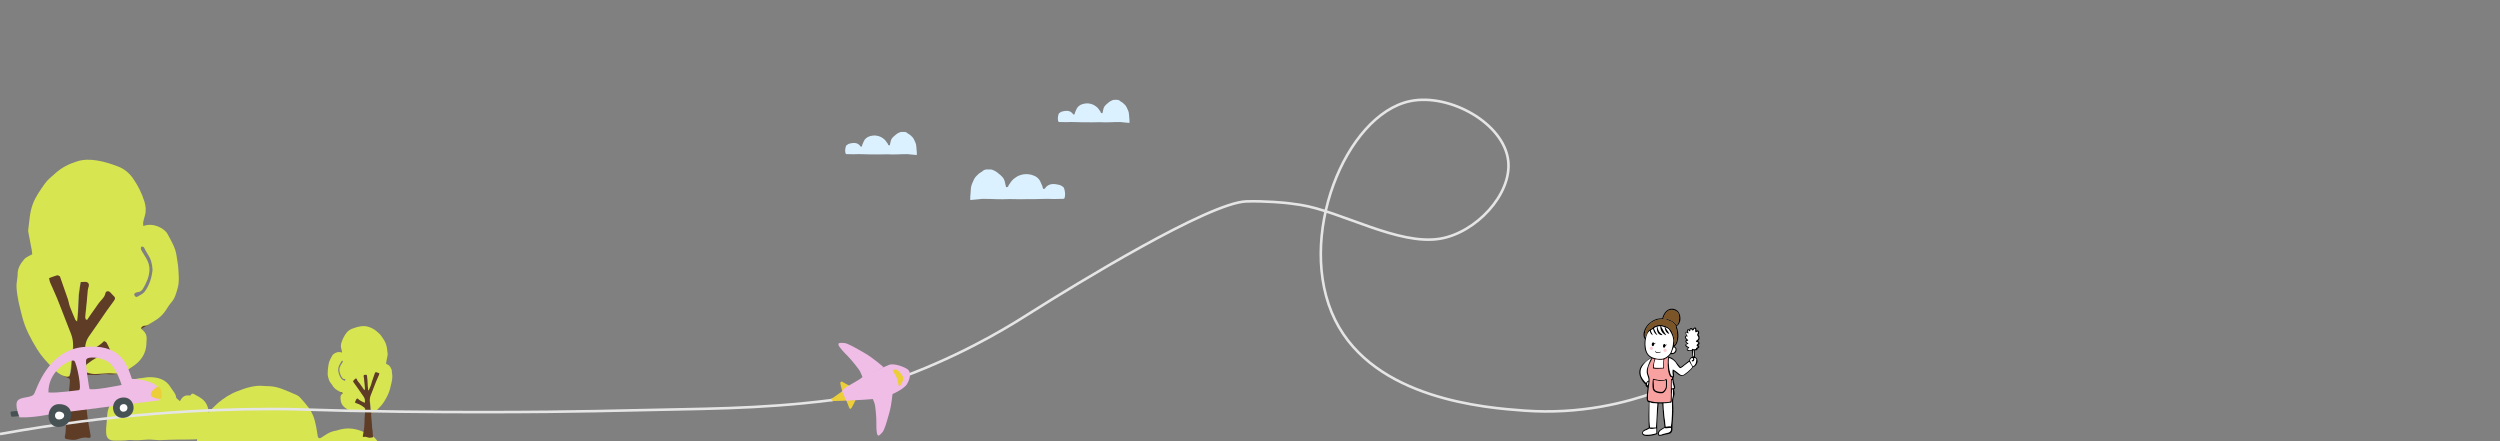 <?xml version="1.0" encoding="UTF-8"?>
<svg id="story" xmlns="http://www.w3.org/2000/svg" viewBox="0 0 5760 1016.5">
  <rect x="0" y="0" width="5760" height="1016.5" fill="#808080" stroke="none"/>
  <g id="bush">
    <path d="M871.768,1031.26c-6.231,.251-12.496,.18-18.729,.011-8.972-.22-17.959-.588-26.941-1.032-16.07-.806-32.124-1.882-48.204-2.516-19.871-.792-39.742-1.584-59.598-1.758-15.047-.133-30.083,.919-45.14,1.008-8.762,.039-17.542-.96-26.315-1.217-23.011-.644-45.999,.047-68.974,.961-6.282,.248-12.564,.052-18.821-.143-16.307-.547-32.564,2.042-48.936,.455-8.05-.787-16.259,.418-24.41,.563-7.707,.121-15.4,.021-23.097-.03-1.258,.005-2.513-.064-3.738-.254-4.4-.759-5.696-2.311-5.474-6.839,.146-3.546,.563-7.102,.854-10.639,.856-12.045,4.531-23.244,9.401-34.206,6.047-13.563,14.529-25.165,25.769-34.841,4.557-3.92,8.399-8.719,13.049-12.512,13.097-10.709,26.919-20.193,42.976-26.372,11.091-4.254,22.106-8.512,33.809-10.858,8.833-1.762,17.681-2.93,26.757-1.916,4.759,.533,9.576,.451,14.377,.639,10.541,.405,20.692,2.935,30.432,6.676,11.26,4.343,22.374,9.122,33.382,14.068,2.915,1.32,5.648,3.641,7.813,6.055,6.764,7.625,13.624,15.255,19.667,23.434,4.041,5.503,7.454,11.71,9.919,18.064,2.88,7.339,4.723,15.139,6.398,22.881,1.735,7.943,2.624,16.061,4.062,24.06,.833,4.587,3.774,5.883,7.777,3.511,3.776-2.237,7.391-4.704,11.026-7.12,7.093-4.696,14.721-7.881,23.132-9.172,2.263-.346,4.433-1.19,6.641-1.834,17.704-5.174,35.062-3.977,52.086,2.804,7.173,2.835,14.347,5.696,21.27,9.036,10.073,4.87,15.895,13.924,21.339,23.131,1.963,3.365,.402,5.746-3.556,5.9Z" style="fill: #d7e550;"/>
    <path d="M538.354,1010.036c-3.318,.34-6.379,.936-9.441,.936-21.686,.114-43.459-1.247-65.005,.511-24.861,2.04-49.695,.879-74.5,1.786-7.229,.254-14.401,.68-21.63,.907-2.269,.056-4.565-.284-6.86-.368-7.484-.37-14.998-1.446-22.396-.879-12.417,.992-24.748,2.068-37.252,.821-4.223-.425-8.589,.823-12.898,.964-9.213,.255-18.511,.965-27.667,.227-10.377-.795-15.31-6.265-16.073-16.755-.454-6.009-.285-12.16,.481-18.171,1.616-12.842,.594-26.052,4.82-38.526,5.895-17.463,16.099-32.204,27.81-46.408,13.154-15.988,29.937-22.594,49.695-24.124,5.072-.398,10.118-1.843,15.168-1.957,21.202-.453,39.799,4.792,51.394,24.637,4.14,7.086,10.831,12.53,11.823,21.743,.338,2.978,5.301,5.472,8.815,8.844,4.989-9.468,10.831-14.457,20.469-13.011,1.36,.197,3.715,.113,4.14-.624,3.712-6.692,7.597-2.467,11.508-.455,9.84,5.046,19.364,10.518,24.834,20.781,3.998,7.54,5.955,15.336,4.028,24.04-.909,4.082-.285,8.504-.372,13.665,8.108-4.621,16.644-5.16,25.146-4.762,6.522,.338,13.439,.368,16.726,8.164,.793,1.841,3.43,2.948,5.271,4.308,11.2,8.391,14.089,19.704,11.966,33.707Z" style="fill: #d7e550;"/>
  </g>
  <g id="tree2">
    <path d="M760.602,862.569c-.016,3.928,1.189,7.889,2.022,11.802,1.515,7.09,6.34,12.372,10.057,18.256,2.819,4.45,6.863,7.531,10.954,10.563,1.223,.913,2.706,1.467,4.043,2.233,1.5,.864,1.907,2.119,1.092,3.668-1.256,2.38-1.24,4.939-1.125,7.515,.081,2.005,.146,3.994,.196,5.999,.065,2.494,.669,4.841,2.022,6.976,.293,.473,.766,.896,.896,1.402,1.549,6.293,7.156,8.852,11.672,12.259,2.673,2.021,6.032,3.26,9.227,4.449,1.792,.669,3.911,.815,5.852,.653,3.341-.278,6.586-.538,9.943,.212,2.022,.473,4.206,.31,6.309,.342,2.315,.049,4.629,.016,7.385,.016-.229,3.114-.441,5.739-.637,8.363-.162,2.331-.358,4.662-.455,6.993-.261,6.552-.131,13.154-.799,19.675-.7,6.83-2.103,13.595-3.26,20.359-.31,1.761,.261,2.739,2.038,2.348,3.456-.766,6.57,.016,9.765,1.223,3.373,1.271,6.829,.423,10.236-.098,1.288-.213,1.891-1.19,1.549-2.495-1.5-5.738-.309-11.736-1.891-17.507-.684-2.527-.342-5.314-.57-7.971-.669-7.971-1.385-15.926-2.071-23.881-.259-3.114-.228-3.684,2.886-4.792,6.552-2.331,10.758-7.32,15.029-12.324,.506-.587,1.076-1.125,1.565-1.728,1.794-2.249,3.847-4.336,5.314-6.781,3.962-6.536,7.956-13.089,11.379-19.919,2.787-5.542,4.515-11.557,5.721-17.687,.995-5.005,2.38-9.96,2.983-15.013,.587-4.939,.637-9.992,.457-14.964-.13-3.635-.914-7.253-1.565-10.856-.815-4.63-3.521-8.216-7.173-10.905-2.526-1.875-2.999-3.831-2.526-6.863,1.468-9.471,2.38-18.958,.162-28.51-1.108-4.776-1.695-9.667-3.797-14.149-3.131-6.651-7.141-12.764-12.144-18.126-3.163-3.375-6.423-6.684-9.911-9.699-1.517-1.32-3.749-1.793-5.624-2.722-2.884-1.451-5.737-2.967-8.607-4.45-.408-.196-.815-.473-1.238-.505-4.857-.359-9.683-1.761-14.574-.554-5.509,1.352-11.051,2.575-16.463,4.222-6.667,2.005-12.046,6.145-16.578,11.329-1.141,1.305-1.776,3.064-2.592,4.646-2.902,5.607-6.325,11.02-7.759,17.262-1.141,4.955-2.299,10.009-.506,15.128,.358,1.027,.358,2.168,.587,3.652-2.755,.602-5.232,1.125-7.694,1.711-5.853,1.402-9.944,4.711-12.617,10.335-3.424,7.172-6.473,14.41-7.547,22.332-.734,5.509-1.598,11.051-1.614,16.578Zm3.064-8.33c.212-4.092,1.027-8.15,1.581-12.21,.93-6.781,4.451-12.601,7.417-18.534,2.479-4.971,12.21-10.4,20.182-6.961,.065-1.19,.342-2.265,.162-3.243-.358-2.054-.946-4.059-1.484-6.08-1.092-4.125-.734-8.232,.457-12.21,2.168-7.27,5.413-14.084,9.65-20.392,3.048-4.532,7.108-8.085,12.16-10.123,5.771-2.315,11.638-4.369,17.85-5.363,5.494-.88,10.888-1.011,16.17,.7,6.813,2.185,13.155,5.51,18.323,10.433,3.064,2.917,6.455,5.542,8.9,9.226,3.879,5.82,7.808,11.411,10.139,18.192,2.56,7.417,2.69,15.029,3.699,22.593,.065,.538-.032,1.125-.129,1.663-.979,5.363-1.99,10.726-2.918,16.105-.213,1.157-.196,2.364-.261,3.212,2.461,1.5,5.021,2.364,6.471,4.124,3.13,3.765,5.656,7.971,5.64,13.22-.016,2.331,.489,4.645,.718,6.976,.113,1.207,.259,2.445,.228,3.652-.311,9.177-2.657,17.979-4.809,26.831-2.445,10.107-7.106,19.137-12.275,28.038-3.553,6.145-8.216,11.361-12.975,16.513-2.639,2.869-5.411,5.623-9.209,7.009-1.565,.587-3.13,1.206-4.955,.228-.358-2.266-.815-4.32-1.011-6.422-.522-5.315-.554-10.71-1.484-15.943-.912-5.232,3.943-14.521,5.785-19.395,1.401-3.733,2.803-7.466,4.188-11.215,2.445-6.553,4.793-13.154,7.335-19.675,1.81-4.663,3.929-9.194,5.804-13.824,.473-1.173,.554-2.494,.815-3.684-2.429-.913-8.371-.94-10.474-1.543-.651-.179-2.092,3.758-2.694,4.231-.457,.342-.572,1.157-.783,1.793-2.087,6.211-4.19,12.421-6.21,18.664-.653,2.006-.849,4.157-1.549,6.129-1.403,3.864-2.983,7.678-4.532,11.476-.18,.423-.653,.701-1.385,1.467-.326-3.652-.702-6.716-.864-9.796-.261-4.532-.228-9.08-.587-13.611-.293-3.619-1.392-10.376-1.947-14.142-1.417-.065-2.738-.228-4.058-.179-2.202,.081-4.215,1.76-3.677,3.929,.293,1.19,.7,5.583,.797,6.773,.668,7.32,2.61,14.557,3.164,21.877,.081,1.223,.522,2.657-1.223,3.928-1.141-1.744-2.168-3.391-3.26-5.004-2.022-3.033-4.141-5.999-6.079-9.08-1.974-3.13-5.298-5.33-6.016-9.356-.342-1.907-5.729-6.616-7.116-5.181-.847,.88-1.565,1.875-2.445,2.722-1.907,1.875-3.177,4.268-1.725,6.469,1.842,2.771,3.337,6.392,5.179,9.163,4.971,7.499,13.24,18.064,18.326,25.497,2.934,4.287,5.142,7.641,4.114,13.117-5.575-2.787-10.954-5.217-15.241-9.944-.718,.505-5.646,1.644-6.022,2.313-1.027,1.826-1.858,3.781-2.673,5.721-.637,1.565,.196,3.114,1.907,3.57,6.324,1.728,11.818,4.988,16.756,9.177,.914,.766,5.468,1.371,5.762,2.594,.309,1.223,.081,2.592,.081,3.815-2.479,.619-4.582,1.467-6.75,1.63-2.639,.196-5.33-.212-7.987-.326-2.673-.098-5.379-.456-8.004-.146-4.548,.537-8.623-.294-12.34-2.902-2.085-1.467-4.238-2.869-6.243-4.418-5.802-4.515-9.193-10.384-9.682-17.8-.099-1.565-.115-3.13-.228-4.679-.261-3.228,.896-5.884,3.227-8.053,.734-.7,1.761-1.418,1.027-2.478-.473-.684-1.565-1.369-2.364-1.353-1.842,.065-3.177-.75-4.548-1.744-1.254-.896-2.591-1.711-3.927-2.51-3.587-2.151-6.505-4.988-8.852-8.411-1.695-2.479-3.015-5.249-4.956-7.499-3.325-3.798-4.303-8.477-5.559-13.073-1.45-5.363-.766-10.857-.505-16.268Z" style="fill: #5e3c26;"/>
    <path d="M755.986,868.886c1.383,4.823,2.459,9.731,6.119,13.716,2.136,2.36,3.589,5.267,5.455,7.867,2.585,3.591,5.797,6.567,9.745,8.824,1.47,.838,2.942,1.693,4.323,2.634,1.509,1.043,2.979,1.898,5.007,1.83,.88-.017,2.082,.702,2.602,1.42,.808,1.112-.322,1.865-1.13,2.6-2.566,2.275-3.84,5.062-3.552,8.449,.124,1.625,.142,3.267,.251,4.909,.538,7.781,4.271,13.938,10.658,18.676,2.208,1.625,4.577,3.096,6.873,4.635,4.092,2.737,8.578,3.608,13.585,3.045,2.89-.325,5.869,.051,8.811,.154,2.925,.12,5.886,.548,8.792,.342,2.387-.171,4.702-1.061,7.43-1.71,0-1.283,.251-2.72-.089-4.003-.324-1.283-.952-2.753-1.957-3.557-5.436-4.395-11.484-7.816-18.446-9.629-1.884-.479-2.8-2.104-2.1-3.745,.897-2.035,1.812-4.087,2.942-6.003,.414-.702,1.453-1.061,2.243-1.591,4.719,4.96,10.641,7.508,16.778,10.433,1.132-5.746,.198-10.467-3.032-14.965-5.599-7.799-10.91-15.769-16.383-23.636-2.028-2.907-4.271-5.712-6.298-8.619-1.598-2.309-1.383-3.13,.717-5.097,.969-.888,1.759-1.932,2.692-2.856,1.526-1.505,3.948-1.162,4.325,.838,.79,4.225,4.449,6.533,6.622,9.816,2.134,3.233,4.467,6.345,6.692,9.527,1.202,1.693,2.332,3.421,3.589,5.25,1.921-1.334,1.435-2.839,1.346-4.121-.61-7.679-1.274-15.376-2.01-23.055-.107-1.248-.575-2.479-.897-3.728-.592-2.275,.61-3.968,3.033-4.054,1.453-.051,2.907,.12,4.467,.188,.612,3.951,1.383,7.696,1.705,11.493,.396,4.754,.359,9.526,.647,14.281,.179,3.232,.592,6.447,.952,10.278,.806-.803,1.326-1.095,1.525-1.539,1.705-3.985,3.445-7.987,4.989-12.04,.771-2.069,.987-4.326,1.705-6.431,2.224-6.55,4.539-13.066,6.836-19.582,.233-.667,.359-1.522,.862-1.881,.662-.496,1.74-.94,2.457-.753,2.315,.633,4.541,1.573,7.215,2.531-.287,1.248-.377,2.634-.897,3.865-2.064,4.858-4.397,9.612-6.389,14.504-2.799,6.841-5.383,13.767-8.075,20.642-1.525,3.933-3.069,7.85-4.611,11.766-2.028,5.114-2.548,10.262-1.544,15.751,1.023,5.49,1.058,11.151,1.633,16.727,.216,2.206,.719,4.361,1.113,6.738,2.01,1.026,3.733,.376,5.455-.24,4.181-1.454,7.232-4.344,10.138-7.354,5.24-5.405,10.373-10.878,14.284-17.325,5.69-9.339,10.821-18.813,13.513-29.417,2.369-9.287,4.952-18.522,5.294-28.151,.035-1.266-.126-2.565-.251-3.831-.252-2.446-.808-4.874-.79-7.32,.017-5.507-2.764-9.92-6.209-13.871-1.596-1.846-4.414-2.753-7.124-4.327,.072-.889,.053-2.155,.287-3.37,1.022-5.643,2.134-11.27,3.212-16.897,.107-.564,.214-1.18,.142-1.744-1.111-7.936-1.255-15.922-4.073-23.704-2.566-7.115-6.891-12.98-11.161-19.087-2.692-3.865-6.424-6.619-9.798-9.68-5.688-5.165-12.67-8.654-20.17-10.946-5.814-1.795-11.753-1.658-17.801-.735-6.838,1.043-13.297,3.198-19.65,5.627-5.562,2.138-10.031,5.865-13.387,10.62-4.665,6.618-8.236,13.767-10.623,21.395-1.311,4.174-1.705,8.483-.503,12.81,.592,2.12,1.239,4.224,1.633,6.379,.198,1.026-.107,2.155-.179,3.403-8.776-3.608-19.489,2.087-22.217,7.303-3.265,6.225-7.141,12.332-8.165,19.446-.61,4.259-1.507,8.517-1.74,12.81-.287,5.678-1.041,11.442,.556,17.068Zm23.132-16.145c.216-5.558,1.453-10.228,4.306-14.47,1.095-1.658,1.975-3.455,2.944-5.198,.287-.514,.431-1.198,.88-1.488,.519-.359,1.435-.667,1.919-.462,.449,.205,.825,1.146,.736,1.693-.126,.889-.575,1.779-1.041,2.583-1.256,2.138-2.637,4.19-3.876,6.328-2.045,3.522-3.301,7.251-3.032,11.339,.412,6.054,2.835,11.492,5.921,16.675,1.041,1.727,2.583,3.061,4.935,3.163,.699,.035,1.435,.342,2.064,.667,1.022,.513,1.346,1.403,.788,2.361-.555,.975-1.489,1.846-2.674,1.145-2.332-1.419-5.168-2.616-6.675-4.668-4.449-5.986-6.442-12.964-7.195-19.668Z" style="fill: #d7e550;"/>
  </g>
  <g id="tree1">
    <path d="M393.887,605.532c-2.697-19.887-10.349-38.053-18.944-56.056-6.709-14.115-16.978-22.422-31.67-25.94-6.178-1.472-12.395-2.783-19.311-4.295,.575-3.724,.575-6.589,1.474-9.166,4.499-12.848,1.595-25.533-1.27-37.971-3.6-15.669-12.191-29.255-19.475-43.329-2.046-3.97-3.64-8.387-6.505-11.662-11.376-13.01-24.877-23.403-41.611-28.436-13.586-4.134-27.495-7.202-41.324-10.597-12.275-3.029-24.39,.489-36.581,1.391-1.063,.082-2.085,.777-3.108,1.268-7.205,3.722-14.365,7.528-21.605,11.17-4.707,2.331-10.309,3.518-14.117,6.833-8.755,7.57-16.938,15.875-24.877,24.346-12.558,13.46-22.624,28.803-30.483,45.497-5.274,11.252-6.749,23.527-9.53,35.516-5.566,23.976-3.277,47.789,.407,71.562,1.187,7.612,0,12.52-6.341,17.227-9.166,6.751-15.959,15.751-18.005,27.373-1.634,9.042-3.6,18.124-3.928,27.249-.452,12.481-.328,25.165,1.146,37.562,1.515,12.684,4.991,25.121,7.488,37.684,3.029,15.385,7.364,30.483,14.361,44.394,8.591,17.143,18.616,33.592,28.561,49.998,3.68,6.137,8.835,11.376,13.338,17.022,1.227,1.515,2.657,2.863,3.928,4.338,10.72,12.56,21.277,25.081,37.723,30.933,7.816,2.781,7.896,4.213,7.244,12.029-1.722,19.967-3.52,39.933-5.198,59.942-.571,6.669,.288,13.665-1.43,20.008-3.972,14.485-.983,29.541-4.747,43.943-.859,3.275,.655,5.728,3.888,6.261,8.551,1.308,17.226,3.436,25.692,.245,8.02-3.029,15.835-4.993,24.51-3.069,4.459,.981,5.894-1.474,5.115-5.894-2.905-16.98-6.425-33.96-8.183-51.103-1.678-16.366-1.351-32.938-2.006-49.385-.243-5.852-.735-11.703-1.143-17.553-.491-6.587-1.023-13.176-1.598-20.992,6.916,0,12.727,.084,18.536-.04,5.278-.082,10.761,.328,15.835-.859,8.427-1.882,16.57-1.229,24.957-.532,4.871,.408,10.189,.04,14.688-1.638,8.02-2.985,16.451-6.095,23.159-11.168,11.336-8.553,25.409-14.976,29.297-30.771,.327-1.268,1.514-2.331,2.25-3.518,3.396-5.36,4.911-11.252,5.074-17.511,.124-5.033,.288-10.025,.491-15.058,.288-6.465,.328-12.888-2.825-18.862-2.046-3.888-1.023-7.038,2.741-9.206,3.356-1.924,7.081-3.314,10.149-5.606,10.269-7.61,20.418-15.344,27.494-26.514,9.33-14.77,21.441-28.028,25.245-45.825,2.09-9.822,5.115-19.765,5.075-29.624-.04-13.871-2.21-27.782-4.052-41.611Zm-4.907,61.538c-3.153,11.538-5.606,23.281-13.953,32.815-4.871,5.646-8.183,12.601-12.439,18.822-5.894,8.591-13.218,15.711-22.22,21.112-3.352,2.006-6.709,4.052-9.857,6.301-3.441,2.495-6.793,4.541-11.416,4.377-2.006-.04-4.747,1.678-5.934,3.396-1.842,2.661,.735,4.462,2.577,6.219,5.85,5.442,8.755,12.111,8.099,20.213-.284,3.888-.324,7.815-.571,11.743-1.227,18.616-9.738,33.346-24.302,44.68-5.035,3.888-10.437,7.406-15.671,11.088-9.33,6.547-19.559,8.633-30.975,7.284-6.589-.777-13.382,.122-20.09,.367-6.669,.288-13.422,1.311-20.047,.819-5.442-.41-10.721-2.537-16.942-4.092,0-3.069-.571-6.507,.204-9.576,.739-3.069,12.17-4.587,14.463-6.511,12.395-10.515,26.184-18.698,42.059-23.035,4.295-1.145,6.385-5.033,4.787-8.96-2.046-4.869-4.132-9.778-6.709-14.361-.943-1.678-13.313-4.537-15.115-5.806-10.761,11.865-24.262,17.963-38.255,24.959-2.581-13.747,2.962-22.165,10.326-32.926,12.766-18.658,33.521-45.178,46-64,4.623-6.955,8.377-16.045,13-23,3.644-5.524,.456-11.531-4.331-16.238-2.209-2.126-4.012-4.623-6.137-6.833-3.48-3.6-17.002,8.219-17.862,13.006-1.802,10.107-10.145,15.629-15.1,23.485-4.867,7.734-10.185,15.18-15.26,22.792-2.741,4.049-5.318,8.183-8.183,12.56-4.379-3.191-3.272-6.791-3.069-9.86,1.391-18.372,6.263-36.54,7.941-54.912,.244-2.986,1.265-14.014,2-17,1.351-5.442-3.703-9.657-9.229-9.861-3.313-.122-6.629,.286-10.185,.45-1.394,9.452-4.153,26.412-4.888,35.496-.903,11.374-.819,22.789-1.475,34.165-.408,7.732-1.351,15.424-2.17,24.59-1.838-1.922-3.024-2.619-3.476-3.682-3.888-9.534-7.855-19.107-11.376-28.805-1.758-4.95-2.25-10.351-3.888-15.385-5.07-15.669-10.349-31.259-15.587-46.848-.532-1.597-.819-3.642-1.966-4.501-1.51-1.187-5.127-11.068-6.761-10.619-5.279,1.515-20.194,1.583-26.291,3.874,.655,2.987,.859,6.302,2.046,9.246,4.707,11.621,10.025,22.995,14.568,34.699,6.381,16.366,12.275,32.937,18.412,49.385,3.476,9.41,6.997,18.78,10.513,28.15,4.623,12.235,16.81,35.55,14.52,48.683-2.333,13.134-2.413,26.677-3.724,40.017-.491,5.277-1.638,10.433-2.537,16.121-4.583,2.454-8.511,.899-12.439-.573-9.534-3.478-16.49-10.393-23.115-17.593-11.948-12.93-23.651-26.024-32.569-41.448-12.974-22.342-24.674-45.008-30.811-70.377-5.402-22.218-11.292-44.313-12.071-67.348-.08-3.029,.288-6.137,.572-9.166,.575-5.851,1.842-11.659,1.802-17.511-.04-13.176,6.302-23.733,14.157-33.184,3.64-4.417,10.065-6.587,16.242-10.351-.164-2.128-.12-5.156-.655-8.061-2.329-13.502-4.867-26.963-7.324-40.425-.244-1.349-.487-2.823-.324-4.173,2.533-18.986,2.861-38.091,9.286-56.709,5.85-17.022,15.711-31.055,25.449-45.663,6.137-9.246,14.648-15.835,22.34-23.157,12.97-12.357,28.889-20.704,45.991-26.188,13.258-4.295,26.799-3.968,40.588-1.758,15.591,2.495,30.319,7.65,44.804,13.462,12.682,5.115,22.871,14.033,30.523,25.409,10.637,15.833,18.78,32.937,24.222,51.185,2.989,9.985,3.888,20.294,1.146,30.647-1.35,5.073-2.825,10.105-3.724,15.262-.452,2.455,.243,5.155,.408,8.141,20.01-8.632,44.436,4.993,50.658,17.472,7.444,14.894,16.283,29.502,18.616,46.522,1.39,10.189,3.436,20.376,3.968,30.647,.655,13.583,2.374,27.373-1.267,40.834Z" style="fill: #5e3c26;"/>
    <path d="M410.919,620.157c-.585-10.776-2.837-21.464-4.368-32.154-2.569-17.857-12.299-33.184-20.494-48.81-6.849-13.092-33.738-27.388-55.766-18.331-.181-3.133-.946-5.965-.449-8.541,.99-5.41,2.613-10.69,4.099-16.012,3.018-10.862,2.028-21.678-1.262-32.154-5.991-19.146-14.956-37.091-26.665-53.703-8.423-11.935-19.64-21.292-33.601-26.658-15.945-6.098-32.159-11.506-49.322-14.124-15.18-2.318-30.087-2.662-44.682,1.845-18.826,5.754-36.351,14.512-50.629,27.476-8.468,7.682-17.836,14.595-24.593,24.296-10.72,15.327-21.576,30.05-28.016,47.909-7.073,19.534-7.434,39.579-10.222,59.498-.18,1.417,.088,2.964,.356,4.379,2.705,14.123,5.498,28.247,8.063,42.413,.59,3.048,.541,6.225,.722,8.458-6.801,3.949-13.874,6.225-17.881,10.86-8.648,9.916-15.628,20.992-15.585,34.816,.044,6.14-1.35,12.233-1.984,18.373-.312,3.178-.717,6.439-.629,9.617,.858,24.168,7.341,47.349,13.288,70.66,6.756,26.617,19.636,50.397,33.918,73.838,9.818,16.182,22.701,29.92,35.854,43.486,7.293,7.555,14.951,14.809,25.446,18.458,4.324,1.545,8.648,3.176,13.693,.601,.99-5.967,2.252-11.377,2.793-16.913,1.443-13.996,1.531-28.205,4.1-41.985,2.521-13.78,1.214-26.7-3.875-39.537-3.87-9.831-7.746-19.662-11.573-29.534-6.756-17.257-13.244-34.642-20.269-51.814-5.001-12.279-10.856-24.213-16.037-36.405-1.307-3.09-1.531-6.567-2.252-9.701,6.712-2.404,12.298-4.764,18.109-6.353,1.799-.471,4.504,.643,6.167,1.889,1.263,.901,1.579,3.047,2.164,4.723,5.767,16.356,11.577,32.712,17.159,49.152,1.804,5.282,2.345,10.948,4.28,16.142,3.875,10.175,8.243,20.219,12.523,30.222,.497,1.115,1.804,1.847,3.827,3.863,.902-9.617,1.94-17.687,2.389-25.799,.722-11.935,.629-23.912,1.623-35.846,.809-9.531,2.744-18.932,4.28-28.849,3.915-.172,7.566-.599,11.212-.472,6.083,.214,9.101,4.465,7.614,10.175-.809,3.133-1.984,6.223-2.252,9.357-1.847,19.276-3.514,38.594-5.045,57.87-.224,3.22-1.443,6.997,3.378,10.344,3.154-4.592,5.991-8.93,9.008-13.178,5.587-7.986,11.441-15.799,16.799-23.913,5.454-8.242,14.639-14.035,16.622-24.64,.946-5.022,7.025-5.882,10.856-2.104,2.34,2.318,4.324,4.938,6.756,7.169,5.27,4.938,5.81,6.999,1.799,12.795-5.089,7.297-10.72,14.337-15.809,21.634-13.737,19.748-27.069,39.753-41.123,59.328-8.107,11.29-10.452,23.139-7.61,37.562,15.404-7.34,30.267-13.738,42.113-26.187,1.984,1.331,4.592,2.232,5.63,3.993,2.837,4.808,5.133,9.959,7.386,15.067,1.759,4.121-.541,8.2-5.27,9.401-17.476,4.551-32.656,13.137-46.3,24.168-2.525,2.018-4.099,5.71-4.913,8.93-.853,3.22-.224,6.827-.224,10.047,6.849,1.631,12.66,3.863,18.65,4.293,7.293,.516,14.727-.558,22.068-.859,7.385-.258,14.863-1.201,22.116-.385,12.567,1.415,23.828-.774,34.099-7.643,5.762-3.863,11.709-7.555,17.252-11.634,16.033-11.891,25.403-27.346,26.753-46.877,.273-4.121,.317-8.242,.629-12.321,.722-8.5-2.476-15.497-8.916-21.207-2.028-1.844-4.865-3.733-2.837-6.525,1.307-1.803,4.324-3.605,6.532-3.563,5.089,.172,8.78-1.974,12.567-4.592,3.466-2.36,7.161-4.507,10.851-6.611,9.91-5.666,17.973-13.137,24.461-22.15,4.685-6.527,8.331-13.824,13.693-19.748,9.189-10.003,11.889-22.324,15.36-34.429,4.007-14.123,2.116-28.591,1.394-42.843Zm-77.518,51.686c-3.783,5.15-10.9,8.156-16.754,11.717-2.974,1.76-5.318-.428-6.712-2.874-1.399-2.404-.585-4.638,1.979-5.926,1.579-.815,3.427-1.587,5.182-1.675,5.903-.258,9.774-3.605,12.387-7.94,7.746-13.009,13.829-26.66,14.863-41.855,.677-10.26-2.476-19.62-7.609-28.461-3.11-5.366-6.576-10.518-9.73-15.884-1.17-2.018-2.296-4.251-2.613-6.483-.224-1.373,.722-3.735,1.848-4.249,1.214-.516,3.514,.258,4.816,1.159,1.126,.73,1.487,2.446,2.208,3.736,2.433,4.377,4.641,8.885,7.39,13.048,7.161,10.646,10.266,22.368,10.807,36.32-1.891,16.828-6.893,34.343-18.061,49.368Z" style="fill: #d7e550;"/>
  </g>
  <path id="carPath" d="M0,1000c263.331-47.38,475.208-57.422,621.656-57.6,91.098-.111,104.713,3.659,299.618,6,271.468,3.26,467.034-1.388,507.516-2.4,188.641-4.717,314.463-2.532,486.21-24,8-1,28.612-8.529,33-9" style="fill: none; stroke: #e5e5e5; stroke-miterlimit: 10; stroke-width: 6px;"/>
  <g id="car">
    <path d="M47.969,958.061s-19.78,2.864-21.261,1.871c-1.482-1.003-2.722-8.474-2.372-10.579,.341-2.094,16.917-2.469,18.71-2.863,1.784-.382,4.923,11.571,4.923,11.571Z" style="fill: #475254;"/>
    <path d="M78.775,907.197c-5.707,10.528-30.407,5.956-38.199,15.901-7.781,9.953,4.434,38.322,4.434,38.322,.001,.01,22.319,2.076,63.911-5.664,27.337-5.082,257.091-33.183,257.091-33.183,0,0,2.525-25.236-4.896-33.377-7.419-8.13-33.648-16.176-57.171-16.249-12.389-35.797-25.978-82.198-112.646-73.407-81.355,8.269-106.815,97.14-112.524,107.658Zm172.904-71.792c16.523,12.722,28.565,51.558,28.565,51.558,0,0-70.422,14.476-74.331,8.581,0,0-10.299-59.084-7.129-67.152,.794-2.009,3.493-3.368,7.31-4.083,11.449-2.156,33.195,1.553,45.586,11.097Zm-80.495-3.995c5.817,5.874,18.213,67.146,10.495,67.507-5.163,.239-51.191,7.321-70.136,5.21-.588-46.21,41.062-71.719,55.374-73.441,2.045-.24,3.547-.006,4.267,.724Z" style="fill: #efbde6;"/>
    <path d="M366.551,891.468c-3.838-2.861-19.973,9.839-19.165,17.979,.809,8.15,20.498,10.337,23.492,8.906,2.995-1.421,1.829-22.285-4.326-26.884Z" style="fill: #ebce38;"/>
    <path d="M135.215,931.083c40.955-.787,35.241,49.808,2.301,52.618-34.723,2.972-32.998-52.039-2.301-52.618Z" style="fill: #475254;"/>
    <path d="M133.37,948.615c-9.8,2.464-9.033,18.985,3.838,17.861,13.091-1.133,15.04-15.541,.987-17.96-1.828-.315-3.425-.252-4.826,.099Z" style="fill: #fff;"/>
    <path d="M285.208,962.696c33.223-3.573,27.4-48.925-2.035-46.882-33.241,2.306-27.931,50.101,2.035,46.882Z" style="fill: #475254;"/>
    <path d="M285.172,948.509c12.567-1.355,10.418-18.158-.715-17.368-12.568,.893-10.61,18.594,.715,17.368Z" style="fill: #fff;"/>
  </g>
  <path id="planePath" d="M1915,922c44.243-11.068,115.036-33.648,192-64,138.447-54.6,232.729-115.621,273-141,94.552-59.587,405.706-250.619,492-253,45.198-1.247,90.778,3.622,90.778,3.622,0,0,16.602,1.774,33.222,4.378,93.466,14.647,225.715,94.106,322,78,82.346-13.774,165.378-101.963,157-179-9.482-87.188-135.684-156.739-226-138-149.466,31.012-265.188,317.228-173,504,90.483,183.319,347.519,202.479,435,209,131.042,9.768,237.832-19.072,302-42" style="fill: none; stroke: #e5e5e5; stroke-miterlimit: 10; stroke-width: 6px;"/>
  <g id="plane">
    <path d="M1950.409,923.74l6.395,16.623c.297,1.056,1.343,1.76,2.421,1.552,.909-.175,1.958-.708,2.769-2.066,1.802-3.018,8.784-16.266,9.007-17.85,.197-1.398-4.675-.329-5.824-.058-.165,.039-.329,.058-.498,.058l-12.185-1.009c-1.435-.001-2.473,1.368-2.085,2.749Z" style="fill: #ebce38;"/>
    <path d="M1940.775,901.158l-24.444,17.437c-1.377,.926-1.372,2.975,.034,3.857,1.251,.785,3.179,1.454,6.111,1.438,7.025-.039,27.987-.674,30.929-1.471,2.209-.598,2.605-4.27,2.666-6.064,.021-.615-.214-1.211-.64-1.655l-11.702-13.223c-.776-.811-2.023-.945-2.954-.319Z" style="fill: #ebce38;"/>
    <path d="M1959.112,889.97l-20.035-11.145s-3.569,1.227-2.988,4.723c.581,3.496,3.237,13.623,3.782,15.193,1.13,3.259,2.13,3.259,2.13,3.259l17.112-12.03Z" style="fill: #ebce38;"/>
    <path d="M1953.057,923.25c.381-.173,.785-.271,1.203-.291,6.927-.327,69.268-3.331,78.953-6.057,10.258-2.887,48.136-17.556,56.733-32.325,8.597-14.768,8.135-27.537,2.272-32.844-5.862-5.306-32.611-16.165-44.439-10.874-11.828,5.291-56.342,23.738-62.704,29.475-6.363,5.737-30.848,18.534-35.587,21.519-2.919,1.838-6.325,5.236-8.511,7.575-1.222,1.307-.695,2.992,.079,4.606,.944,1.967,2.987,4.915,3.944,7.967,.786,2.506,2.459,6.743,3.646,9.533,.727,1.711,2.718,2.484,4.411,1.717h0Z" style="fill: #efbde6;"/>
    <path d="M2072.799,890.103s12.006-14.259,7.058-23.114-13.155-16.283-16.469-15.975-6.998,2.444-6.998,2.444c0,0,9.445,14.429,10.286,18.062s4.081,17.363,4.081,17.363l2.042,1.219Z" style="fill: #ebce38;"/>
    <path d="M1987.751,870.631l48.2-24.481s-23.386-21.027-44.262-32.949-38.583-22.496-46.828-22.904c-8.245-.408-14.922-1.324-12.808,4.814,2.114,6.139,14.692,18.952,21.049,25.244,6.357,6.292,25.34,28.907,28.947,36.347,3.606,7.44,5.703,13.93,5.703,13.93Z" style="fill: #efbde6;"/>
    <path d="M2009.759,916.461l47.067-14.674s-1.9,28.617-7.953,49.689c-6.052,21.072-10.894,39.247-16.021,44.759-5.127,5.513-8.906,10.36-11.431,5.004-2.525-5.356-2.46-21.73-2.31-29.885,.15-8.156-1.837-35.009-4.215-42.164-2.378-7.155-5.137-12.729-5.137-12.729Z" style="fill: #efbde6;"/>
  </g>
  <g id="maid">
    <path d="M3807.046,825.68s-12.37,19.719-10.068,33.536c0,4.835,3.684,12.666,2.762,17.962-.689,1.382-5.756,8.751-5.756,8.059s-18.653-10.593-14.738-34.311c1.15-2.993,10.104-22.288,25.892-25.881,2.663-.14,1.908,.636,1.908,.636Z" style="fill: #fff; fill-rule: evenodd;"/>
    <path d="M3843.034,821.449c1.382,2.532,2.162,3.594,2.162,3.594,0,0-6.334,39.709,10.49,45.46-.446,1.147-1.598,3.909-1.598,3.909l-3.686,1.613v50.201s-46.285,3.224-53.885-3.224c0-8.06,1.382-23.718,1.382-23.718l2.533-24.872s-9.21-13.74-2.071-32.622c1.611-5.987,8.685-16.111,8.685-16.111l35.988-4.23Z" style="fill: #f7a1a1; fill-rule: evenodd;"/>
    <g>
      <path d="M3835.021,827.269c-2.529,5.205-.721,14.628-1.503,21.583-7.99-.025-18.03,1.966-25.199-.281-.1-7.013,2.082-14.434,3.813-20.666-1.428-1.008-3.657-1.218-5.085-2.226-5.155,10.584-11.321,18.838-10.375,32.23,.338,4.776,3.053,8.405,3.684,13.355,.545,4.282-.06,10.316-.92,15.814-1.661,10.605-2.875,22.018-2.611,35.003,8.01,4.543,24.462,5.511,37.614,4.912,5.339-.242,10.892-.254,14.891-2.456,.85-16.287-.108-33.634,.614-50.356,1.532-1.469,3.436-1.183,2.565-3.995-.474-1.525-2.072-1.162-3.815-1.908-5.703-7.49-6.625-23.597-6.043-36.878,.15-3.359,.09-7.406,1.593-9.536,13.772,2.862,19.351,15.583,27.5,24.071,7.276-3.851,12.977-10.617,19.868-14.853,1.195-4.527,3.209-8.235,7.947-9.218-.796-4.291-.952-9.222-1.272-13.99-12.42,2.981-15.418-3.27-8.265-6.675-6.457-1.168-10.904-7.467-2.545-9.857-4.834-2.134-6.092-6.341-1.589-7.948-1.815-2.21-4.239-3.812-3.816-8.264,.615-1.186,2.159-1.445,3.498-1.907-1.171-2.116-2.202-4.369-1.907-7.949,.609-.977,2.52-1.263,3.813-.635-.291-1.843-.781-4.759,.637-5.723,1.421-1.335,3.096,.092,4.133,.955,.509-4.898,6.2-5.412,7.947-1.273,2.291-5.408,9.394-6.43,8.265,2.861,6.262-2.572,8.366,5.872,4.769,9.854,3.694,3.591,3.726,12.539-1.589,14.308,4.306,.955,6.255,7.81,.954,9.218,1.769,1.399,2.818,2.986,2.542,5.086-.267,2.044-1.647,1.499-3.496,3.496-.698,.753-.811,2.317-1.59,2.861-1.498,1.049-4.144,.721-5.404,.956,.428,4.338,.543,10.381,.565,15.128,8.712,3.8,7.139,15.889-.23,21.417-.331,.335-2.924,1.94-3.195,1.286-3.096,4.746-20.099,21.577-26.819,21.127-7.83-.524-12.325-8.014-18.644-10.955-.278,5.099,2.075,11.618-.636,15.258-.266,4.179,.567,7.956,1.589,12.083,1.307,5.265,4.477,12.143-.318,14.304,.269,3.31,1.312,6.231,1.273,9.856-.047,4.377-2.214,7.904-2.862,11.763-1.303,7.768,.495,19.587,0,30.838-.468,10.667-.978,20.926-1.907,28.93-.927,7.995,1.716,15.155-4.133,19.71-2.92,2.276-10.293,2.647-15.577,4.134-4.138,1.162-16.188,5.691-13.988-4.77,1.294-6.144,9.958-10.412,15.259-13.034-2.426-17.714-4.191-35.442-5.086-54.362-2.023-.628-6.349-.054-8.547-.503-1.892,23.388-4.339,46.424-2.898,70.443-6.221,3.121-34.515,9.706-34.97-1.908-.309-7.88,10.347-8.945,15.261-13.034-.947-19.251-.605-39.149,.317-58.177-7.411-1.019-4.694-15.303-4.132-23.526,.251-3.67,1.516-8.165,.954-9.856-.803-2.416-5.807-2.411-4.132-6.993-7.954-6.592-25.052-28.49-6.359-48.005,4.419-4.613,16.353-14.984,18.757-13.352-6.366,3.528-12.436,8.147-17.168,14.305-4.383,5.706-8.39,11.201-6.995,22.573,.986,8.028,7.551,15.447,12.399,20.346,1.848-1.687,3.084-5.196,5.722-5.087,.636-8.264-3.903-13.112-4.132-20.347-.193-6.063,2.068-12.235,4.132-17.485,1.999-5.079,3.822-10.334,6.995-14.305-9.423-4.775-15.685-14.598-15.99-28.234-.085-3.817-.422-9.264,.614-13.817,.543-2.387-1.849-4.258-2.427-6.59-3.061-12.303,5.419-25.067,11.761-30.837,7.866-7.153,16.881-12.378,30.838-12.082,2.468-10.167,9.834-22.311,22.254-22.254,12.832,.059,20.401,11.131,19.399,25.016-.541,7.499-4.836,13.125-8.751,15.428,4.606,12.435,6.218,27.633,.23,40.529-.575,1.238-3.224,4.606-5.065,5.987-.387,.289,4.067,1.996,4.677,5.869,1.265,8.029-6.288,13.28-13.353,11.764-3.839,4.742-7.578,9.589-14.306,11.445Zm30.519-107.136c-2.998-3.891-9.653-6.326-13.668-6.358-11.035-.088-17.402,11.342-19.711,20.345,8.493-.286,13.246,1.927,19.076,4.769,5.343,2.607,9.263,6.39,11.443,10.809,6.481-5.529,8.512-22.242,2.861-29.565Zm-5.085,33.38c1.225-5.025-3.908-9.301-7.947-11.762-2.046-1.246-5.111-2.081-7.63-3.18-3.06-1.333-5.708-2.942-7.949-3.178-3.355-.354-8.448,.238-10.49,.318-19.774,.761-37.029,16.441-36.877,36.559,.014,2.023,.289,4.112,1.27,6.041,2.41-5.931,3.691-13.07,7.632-17.485,1.337-1.501,3.774-2.289,6.356-3.815,1.98-1.169,3.55-3.308,5.406-4.451,7.154-4.41,17.352-5.157,26.385-1.588,9.939,3.922,14.473,9.217,18.122,19.709,2.762,7.938,4.178,16.233,2.225,24.796,9.378-6.329,8.618-31.373,3.498-41.964Zm-64.218,14.624c-6.906,13.274-5.754,37.651,2.226,47.369,6.087,7.416,18.761,12.018,30.836,10.491,6.551-.828,13.605-5.964,17.168-10.809,4.144-5.635,8.115-19.151,8.583-28.93,.438-9.107-4.101-17.725-7.311-22.89-.884-1.421-1.725-3.202-2.543-4.132-4.074-4.62-16.903-8.59-25.75-6.995-.32-.003-.38,.259-.637,.318,.821,5.179,2.833,10.641,6.359,14.306,1.874,1.947,4.827,2.958,5.404,5.403-11.341,.751-14.006-10.232-13.353-19.391-2.19,1.097-4.742,1.829-6.36,3.498,1.985,5.961,5.703,11.887,8.267,16.211-5.948-2.32-9.104-7.428-10.491-14.304-1.956,.903-4.158,1.563-5.087,3.496,1.033,3.964,4.309,7.329,4.45,11.127-3.604-2.331-6.461-5.405-6.993-10.81-1.92,2.001-3.633,3.859-4.768,6.04Zm103.957-6.358c-2.187,.098-2.295-2.605-4.452-3.496-1.634,1.67-.17,4.475-2.225,5.085-1.931,.573-2.877-3.134-4.132-2.225-.64,3.334,1.613,5.322,1.272,7.311-2.613,.072-2.914-2.171-5.404-2.225-.794,3.894,2.609,6.27,3.813,9.219-2.293,.085-3.671-.564-5.086,.635,.766,4.11,4.689,5.063,6.041,8.584-.902,1.008-3.168,.647-4.451,1.273,.545,3.374,4.024,3.82,5.087,6.675-1.564,.556-3.956,.284-5.087,1.273-.451,5.22,5.998,3.538,6.676,7.629-.961,1.265-2.986,1.465-4.133,2.543,1.1,3.322,6.527,3.07,9.854,1.908-.029-1.302,.045-2.499,1.273-2.544,1.41,1.456,6.123,1.306,8.584,.319-.427-.21-.595-.68-.637-1.271,.643-2.007,3.689-1.612,4.452-3.498-5.997-3.085-1.172-5.697,1.271-8.902-1.08-2.098-5.178-1.179-5.723-3.814,1.504-3.332,4.638-3.134,5.405-6.04,1.25-4.74-2.205-5.83-2.544-8.267-.398-2.856,2.817-4.948,1.59-7.629-2.2-.081-2.837,1.401-4.769,1.589-2.593-1.008-.248-6.957-1.907-8.902-2.185,1.179-2.478,4.667-4.769,4.768Zm-48.957,50.866c4.078-.159,6.484-1.992,8.582-4.131,.337-4.258-1.279-6.565-3.815-7.95-1.373,4.245-3.143,8.09-4.768,12.081Zm50.864,9.221c1.943-2.181,.586-7.131,.318-10.81-.095-1.304,.615-3.085-.635-3.814h-.637c-.39,4.329-.704,11.285,.954,14.624Zm-4.768,8.899c.566-1.129,2.471-.92,3.496-1.588,.207-2.116-.958-2.855-1.271-4.452-3.623,.298-4.793,3.049-6.04,5.723,3.899,2.777,5.388,7.964,7.63,12.397,5.108-2.309,7.066-7.767,6.994-15.26-1.461-2.574-3.504-2.667-5.722-2.861,5.09,3.509-3.159,12.841-5.087,6.039Zm-52.137-4.767c-.773,11.89,.306,23.537,2.86,32.109,1.066,3.576,2.048,8.581,6.041,8.902-.575-4.857-1.878-11.727,0-16.214,3.76,1.732,6.725,3.958,10.174,6.677,2.822,2.225,6.692,6.418,10.49,6.676,4.039,.273,5.762-2.651,8.266-4.452,5.627-4.045,11.715-9.317,14.941-14.623-2.082-3.64-3.802-7.642-5.721-11.445-3.557,2.349-6.229,4.744-10.175,7.63-2.041,1.493-8.069,7.432-11.125,6.993-1.39-.199-4.481-4.052-6.04-6.04-1.924-2.449-3.342-5.522-4.769-7.311-3.499-4.383-9.382-8.834-14.941-9.855v.954Zm-31.473,2.225c-1.079,6.023-3.389,10.813-3.18,18.121,6.102,1.687,14.183,.632,21.3,.635,.517-6.365-1.442-13.455,.636-18.438-5.607,1.409-13.246,.375-18.756-.318Zm38.149,48.003v18.44c1.929,.021,3.236-.579,4.768-.954-.909-6.108-3.917-11.737-3.496-18.121-.472,.166-.801,.47-1.272,.635Zm-55.318,11.764c.479-2.49,1.431-6.196,.954-8.583-1.67,2.034-4.649,6.603-.954,8.583Zm55.954,9.855c-.712,5.114-.344,13.363-.636,20.664-.139,3.447,.912,7.784-1.91,9.537-5.996-.417-9.671,1.778-17.166,1.272,.204,19.401,3.051,36.159,5.087,53.727,3.769-.174,7.75-1.756,11.762-.636,1.472-9.471,1.87-19.859,2.544-30.519,.697-11.031-.761-22.294,.318-32.745,.261-2.533,1.616-5.125,1.907-7.629,.569-4.901-.695-9.781,.318-13.99h-.636c-.37,.266-.853,.42-1.589,.318Zm-50.867,86.79c4.552,.289,9.171,.478,13.67,0,.69-18.492,2.279-37.777,3.179-54.998-6.682-.205-13.253-.524-17.803-2.861,.297,18.507-1.302,39.867,.954,57.86Zm33.698,1.589c-5.356,3.667-13.424,6.268-13.352,14.308,3.045,2.713,7.008-.121,11.127-1.272,8.925-2.498,18.077-1.784,16.847-13.036-4.972-1.21-10.295,2.333-14.623,0Zm-35.923,1.273c-2.103,3.4-14.887,4.642-13.989,10.49,.319,2.09,3.948,3.307,6.675,3.498,7.182,.502,18.319-1.316,23.844-3.498v-10.809c-5.441,.56-11.319,2.122-16.531,.318Z" style="fill-rule: evenodd;"/>
      <path d="M3862.68,749.698c-2.18-4.419-6.1-8.202-11.443-10.809-5.831-2.843-10.583-5.055-19.076-4.769,2.309-9.002,8.677-20.433,19.711-20.345,4.016,.032,10.67,2.467,13.668,6.358,5.652,7.323,3.621,24.036-2.861,29.565Z" style="fill: #7b5527; fill-rule: evenodd;"/>
      <path d="M3856.957,795.477c1.954-8.564,.538-16.858-2.225-24.796-3.649-10.491-8.183-15.787-18.122-19.709-9.033-3.569-19.231-2.823-26.385,1.588-1.856,1.143-3.426,3.281-5.406,4.451-2.582,1.526-5.019,2.314-6.356,3.815-3.941,4.415-5.222,11.555-7.632,17.485-.981-1.93-1.256-4.018-1.27-6.041-.152-20.118,17.104-35.798,36.877-36.559,2.043-.079,7.135-.671,10.49-.318,2.242,.236,4.889,1.845,7.949,3.178,2.519,1.098,5.583,1.934,7.63,3.18,4.039,2.461,9.173,6.738,7.947,11.762,5.119,10.591,5.88,35.635-3.498,41.964Z" style="fill: #7b5527; fill-rule: evenodd;"/>
      <path d="M3801.005,762.096c.532,5.404,3.389,8.479,6.993,10.81-.141-3.798-3.417-7.163-4.45-11.127,.929-1.932,3.131-2.592,5.087-3.496,1.387,6.876,4.544,11.984,10.491,14.304-2.564-4.324-6.281-10.25-8.267-16.211,1.617-1.67,4.169-2.402,6.36-3.498-.653,9.159,2.011,20.142,13.353,19.391-.578-2.446-3.531-3.456-5.404-5.403-3.526-3.666-5.538-9.128-6.359-14.306,.257-.058,.317-.32,.637-.318,8.847-1.596,21.676,2.375,25.75,6.995,.818,.929,1.659,2.71,2.543,4.132,3.21,5.165,7.749,13.783,7.311,22.89-.469,9.779-3.574,23.185-7.717,28.821-3.563,4.844-10.489,10.378-17.042,11.206-12.075,1.527-26.405-1.382-33.313-10.593-7.546-10.06-7.647-34.283-.741-47.556,1.135-2.181,2.848-4.04,4.768-6.04Z" style="fill: #fff; fill-rule: evenodd;"/>
      <path d="M3825.287,750.486h.636c4.039,5.781,7.233,13.81,11.763,19.711,.422,.551,1.453,1.573,.953,2.226-8.258-3.302-13.739-11.048-13.352-21.937Z" style="fill-rule: evenodd;"/>
      <path d="M3835.263,751.967c.512-.089,.546,.3,.954,.318,2.221,6.786,7.426,10.588,9.854,17.168-7.399-1.825-10.623-9.506-10.808-17.485Z" style="fill-rule: evenodd;"/>
      <path d="M3904.963,757.01c1.659,1.945-.686,7.893,1.907,8.902,1.932-.188,2.569-1.67,4.769-1.589,1.227,2.681-1.988,4.773-1.59,7.629,.339,2.437,3.794,3.527,2.544,8.267-.767,2.906-3.901,2.709-5.405,6.04,.545,2.635,4.643,1.716,5.723,3.814-2.443,3.205-7.268,5.816-1.271,8.902-.763,1.886-3.809,1.491-4.452,3.498,.042,.591,.21,1.061,.637,1.271-2.461,.987-7.175,1.137-8.584-.319-1.228,.045-1.302,1.241-1.273,2.544-3.327,1.162-8.754,1.414-9.854-1.908,1.147-1.078,3.173-1.278,4.133-2.543-.678-4.091-7.127-2.409-6.676-7.629,1.131-.989,3.523-.717,5.087-1.273-1.063-2.854-4.542-3.3-5.087-6.675,1.283-.626,3.549-.265,4.451-1.273-1.352-3.522-5.276-4.474-6.041-8.584,1.415-1.199,2.793-.551,5.086-.635-1.204-2.95-4.607-5.325-3.813-9.219,2.49,.054,2.791,2.297,5.404,2.225,.341-1.99-1.912-3.978-1.272-7.311,1.256-.909,2.201,2.798,4.132,2.225,2.055-.61,.59-3.416,2.225-5.085,2.157,.891,2.265,3.594,4.452,3.496,2.291-.102,2.584-3.589,4.769-4.768Z" style="fill: #fff; fill-rule: evenodd;"/>
      <path d="M3856.004,800.564c3.763-.377,5.605,4.076,3.456,8.067-2.663,5.184-5.987,5.373-8.224,4.014,1.625-3.991,3.395-7.836,4.768-12.081Z" style="fill: #fff; fill-rule: evenodd;"/>
      <path d="M3901.147,807.242h.637c1.25,.73,.541,2.51,.635,3.814,.267,3.679,1.624,8.628-.318,10.81-1.658-3.339-1.344-10.294-.954-14.624Z" style="fill: #fff; fill-rule: evenodd;"/>
      <path d="M3902.419,824.725c2.218,.193,4.261,.286,5.722,2.861,.072,7.492-2.121,13.891-7.23,16.202-2.538-1.516-4.144-5.375-7.394-13.34,1.248-2.673,2.417-5.425,6.04-5.723,.313,1.597,1.478,2.336,1.271,4.452-1.025,.667-2.931,.459-3.496,1.588,1.928,6.801,10.177-2.53,5.087-6.039Z" style="fill: #fff; fill-rule: evenodd;"/>
      <path d="M3845.196,825.044c5.559,1.021,11.442,5.472,14.941,9.855,1.428,1.789,2.845,4.862,4.769,7.311,1.56,1.988,4.651,5.842,6.04,6.04,3.057,.439,9.084-5.5,11.125-6.993,3.945-2.886,6.618-5.281,10.175-7.63,1.919,3.803,5.047,8.055,7.13,11.694-3.227,5.306-19.603,19.463-23.642,19.191-3.8-.258-8.643-4.817-11.465-7.042-3.449-2.719-6.414-4.945-10.174-6.677-1.878,4.487-.575,11.358,0,16.214-3.993-.321-4.975-5.326-6.041-8.902-2.554-8.572-3.632-20.219-2.86-32.109v-.954Z" style="fill: #fff; fill-rule: evenodd;"/>
      <path d="M3832.479,828.541c-.652,5.265-.119,12.073-.636,18.438-7.117-.003-15.198,1.052-21.3-.635-.21-7.308,2.1-12.098,3.18-18.121,5.511,.694,13.149,1.727,18.756,.318Z" style="fill: #fff; fill-rule: evenodd;"/>
      <path d="M3838.838,872.732c2.609,2.508,1.908,7.176,1.908,10.808,0,4.044,.024,8.222-.955,11.445-1.169,3.845-5.974,10.339-9.218,10.809-8.558,1.239-19.616-1.527-22.254-8.583-1.599-4.274-1.115-20.183,.317-24.478,6.086,1.426,18.244,4.857,25.75,2.86,2.106-.559,2.779-2.051,4.453-2.86Zm-22.573,27.975c2.249,1.025,11.134,2.135,13.67,1.589,2.457-.527,5.964-5.142,6.994-7.947,1.911-5.208,.756-12.504,.954-18.123-7.512,3.362-20.28,1.115-27.658-.635,1.071,11.438-1.632,21.622,6.039,25.115Z" style="fill-rule: evenodd;"/>
      <path d="M3810.225,875.591c7.378,1.75,20.146,3.997,27.658,.635-.199,5.618,.956,12.915-.954,18.123-1.03,2.805-4.537,7.419-6.994,7.947-2.537,.545-11.421-.564-13.67-1.589-7.671-3.493-4.968-13.677-6.039-25.115Z" style="fill: #f7a1a1; fill-rule: evenodd;"/>
      <path d="M3853.144,875.591c-.42,6.384,2.587,12.013,3.496,18.121-1.533,.375-2.84,.975-4.768,.954v-18.44c.471-.165,.8-.469,1.272-.635Z" style="fill: #fff; fill-rule: evenodd;"/>
      <path d="M3797.508,879.407c.478,2.387-.474,6.093-.954,8.583-3.695-1.98-.716-6.549,.954-8.583Z" style="fill: #fff; fill-rule: evenodd;"/>
      <path d="M3854.097,897.527h.636c-1.013,4.209,.251,9.088-.318,13.99-.291,2.504-1.646,5.096-1.907,7.629-1.079,10.451,.379,21.714-.318,32.745-.674,10.66-1.072,21.048-2.544,30.519-4.012-1.12-7.993,.462-11.762,.636-2.036-17.569-4.883-34.326-5.087-53.727,7.495,.506,11.17-1.689,17.166-1.272,2.822-1.753,1.77-6.09,1.91-9.537,.291-7.301-.076-15.55,.636-20.664,.736,.102,1.219-.052,1.589-.318Z" style="fill: #fff; fill-rule: evenodd;"/>
      <path d="M3800.688,926.776c4.55,2.337,11.121,2.656,17.803,2.861-.9,17.222-2.489,36.507-3.179,54.998-4.499,.478-9.119,.289-13.67,0-2.255-17.992-.657-39.353-.954-57.86Z" style="fill: #fff; fill-rule: evenodd;"/>
      <path d="M3849.962,986.224c1.23,11.252-7.922,10.538-16.847,13.036-4.119,1.15-8.082,3.985-11.127,1.272-.072-8.04,7.996-10.641,13.352-14.308,4.328,2.333,9.651-1.21,14.623,0Z" style="fill: #fff; fill-rule: evenodd;"/>
      <path d="M3815.947,987.178v10.809c-5.525,2.182-16.662,4-23.844,3.498-2.727-.192-6.356-1.409-6.675-3.498-.899-5.848,11.886-7.09,13.989-10.49,5.212,1.804,11.089,.242,16.531-.318Z" style="fill: #fff; fill-rule: evenodd;"/>
    </g>
    <g>
      <path d="M3837.079,797.188c-.337,2.393-1.836,4.161-3.346,3.948-1.513-.211-2.464-2.324-2.127-4.717,.337-2.393,1.835-4.16,3.347-3.948,1.509,.212,2.462,2.325,2.126,4.717Z" style="fill-rule: evenodd;"/>
      <path d="M3836.096,794.802c.712,.184,1.726-.172,2.368-.461,.5-.223,1.115-.892,1.665-.74,.079,1.811-2.61,2.957-4.017,3.297l-.016-2.095Z" style="fill-rule: evenodd;"/>
    </g>
    <g>
      <path d="M3811.226,793.512c-.336,2.393-1.835,4.161-3.346,3.948-1.51-.213-2.464-2.324-2.126-4.718,.336-2.393,1.834-4.16,3.345-3.946,1.51,.212,2.462,2.324,2.127,4.716Z" style="fill-rule: evenodd;"/>
      <path d="M3810.244,791.125c.712,.184,1.726-.171,2.368-.461,.498-.225,1.112-.892,1.664-.74,.079,1.81-2.609,2.956-4.018,3.297l-.014-2.095Z" style="fill-rule: evenodd;"/>
    </g>
    <path d="M3813.459,807.61s.802,3.731,5.612,4.191c0,0,4.18,1.001,7.446-1.714,0,0-.443,3.996-7.609,3.242,0,0-6.041-.079-5.449-5.719Z" style="fill-rule: evenodd;"/>
    <path d="M3808.542,802.139c.252,2.084-1.232,3.978-3.314,4.231-2.083,.253-3.979-1.231-4.231-3.315-.253-2.083,1.231-3.977,3.315-4.229,2.083-.253,3.975,1.231,4.23,3.313Z" style="fill: #fbd0d5; fill-rule: evenodd;"/>
    <path d="M3840.191,806.805c.253,2.083-1.231,3.979-3.315,4.231-2.084,.253-3.977-1.231-4.229-3.315-.254-2.082,1.231-3.976,3.313-4.229,2.084-.253,3.978,1.232,4.23,3.313Z" style="fill: #fbd0d5; fill-rule: evenodd;"/>
  </g>
  <path id="cloud1" d="M2453.121,454.959c-.507,2.146-1.637,3.247-3.81,3.162-6.944-.226-13.86,.565-20.862,.396-9.653-.254-19.39-.735-29.016-.142-12.393,.762-24.729,.425-37.12,.508-6.69,.057-13.408,.396-20.07,.029-10.839-.622-21.62-.113-32.461,.168-9.51,.283-19.053-.507-28.594-.733-5.841-.141-11.685-.283-17.529-.17-2.963,.057-5.927,.622-8.89,.903-6.211,.594-12.393,1.158-19.279,1.779,0-3.049-.141-5.532,.028-8.017,.281-4.515,1.017-9.004,1.072-13.521,.086-6.209,1.158-12.108,3.755-17.726,2.428-5.222,4.319-10.782,8.383-15.129,3.782-4.064,7.762-7.875,12.788-10.445,.366-.197,.846-.339,1.1-.62,6.07-6.747,14.086-4.827,21.623-4.772,1.356,.029,2.682,.904,4.008,1.384,6.577,2.4,11.602,6.973,16.823,11.431,3.528,2.992,6.55,6.295,8.468,10.529,.593,1.271,1.072,2.626,1.384,3.98,1.045,4.404,2.004,8.807,2.993,13.295q4.741,.17,5.56-2.992c.141-.536,.141-1.185,.452-1.608,4.317-6.125,8.157-12.702,14.761-16.796,2.032-1.269,3.925-2.823,6.042-3.866,10.641-5.222,21.846-6.098,33.082-2.823,9.003,2.624,16.399,7.79,19.957,17.105,1.607,4.234,4.149,8.045,4.796,12.702,.397,2.711,3.247,3.218,5.166,1.13,.876-.932,1.356-2.203,2.23-3.105,5.816-5.928,12.986-7.762,21.03-6.774,2.542,.31,5.053,.903,7.564,1.326,4.377,.678,8.016,2.879,11.349,5.589,.901,.762,1.58,2.06,1.919,3.218,2.062,6.747,2.993,13.578,1.298,20.605Z" style="fill: #dcf1ff;"/>
  <path id="cloud3" d="M2112.335,357.181c-5.196-.48-9.88-.875-14.566-1.328-2.258-.226-4.488-.677-6.718-.706-4.432-.056-8.835,.029-13.24,.142-7.197,.168-14.425,.761-21.623,.564-8.157-.226-16.313-.62-24.5-.141-5.053,.283-10.105,.028-15.158-.029-9.342-.056-18.687,.198-28.056-.367-7.255-.452-14.624-.113-21.907,.084-5.279,.142-10.5-.451-15.751-.281-1.637,.056-2.511-.791-2.878-2.4-1.271-5.306-.592-10.445,.959-15.554,.281-.875,.791-1.862,1.469-2.427,2.511-2.061,5.276-3.726,8.551-4.234,1.921-.31,3.812-.762,5.731-1.016,6.07-.735,11.49,.649,15.892,5.137,.651,.678,1.017,1.637,1.665,2.343,1.469,1.581,3.614,1.185,3.925-.846,.48-3.528,2.398-6.408,3.611-9.598,2.71-7.028,8.273-10.923,15.073-12.927,8.499-2.456,16.936-1.807,24.983,2.117,1.61,.79,3.021,1.975,4.573,2.934,4.995,3.105,7.903,8.074,11.15,12.675,.223,.339,.254,.819,.336,1.242q.623,2.371,4.206,2.259c.764-3.417,1.469-6.719,2.258-10.049,.256-1.017,.593-2.061,1.045-3.021,1.442-3.189,3.727-5.673,6.409-7.96,3.923-3.331,7.735-6.803,12.702-8.609,.987-.368,2.004-1.045,3.019-1.045,5.703-.029,11.743-1.497,16.316,3.585,.226,.226,.565,.31,.846,.48,3.785,1.947,6.803,4.827,9.684,7.875,3.049,3.302,4.488,7.48,6.321,11.461,1.949,4.205,2.767,8.694,2.823,13.351,.058,3.415,.592,6.831,.819,10.246,.113,1.864,.03,3.754,.03,6.041Z" style="fill: #dcf1ff;"/>
  <path id="cloud2" d="M2602.335,283.181c-5.196-.48-9.88-.875-14.566-1.328-2.258-.226-4.488-.677-6.718-.706-4.432-.056-8.835,.029-13.24,.142-7.197,.168-14.425,.761-21.623,.564-8.157-.226-16.313-.62-24.5-.141-5.053,.283-10.105,.028-15.158-.029-9.342-.056-18.687,.198-28.056-.367-7.255-.452-14.624-.113-21.907,.084-5.279,.142-10.5-.451-15.751-.281-1.637,.056-2.511-.791-2.878-2.4-1.271-5.306-.592-10.445,.959-15.554,.281-.875,.791-1.862,1.469-2.427,2.511-2.061,5.276-3.726,8.551-4.234,1.921-.31,3.812-.762,5.731-1.016,6.07-.735,11.49,.649,15.892,5.137,.651,.678,1.017,1.637,1.665,2.343,1.469,1.581,3.614,1.185,3.925-.846,.48-3.528,2.398-6.408,3.611-9.598,2.71-7.028,8.273-10.923,15.073-12.927,8.499-2.456,16.936-1.807,24.983,2.117,1.61,.79,3.021,1.975,4.573,2.934,4.995,3.105,7.903,8.074,11.15,12.675,.223,.339,.254,.819,.336,1.242q.623,2.371,4.206,2.259c.764-3.417,1.469-6.719,2.258-10.049,.256-1.017,.593-2.061,1.045-3.021,1.442-3.189,3.727-5.673,6.409-7.96,3.923-3.331,7.735-6.803,12.702-8.609,.987-.368,2.004-1.045,3.019-1.045,5.703-.029,11.743-1.497,16.316,3.585,.226,.226,.565,.31,.846,.48,3.785,1.947,6.803,4.827,9.684,7.875,3.049,3.302,4.488,7.48,6.321,11.461,1.949,4.205,2.767,8.694,2.823,13.351,.058,3.415,.592,6.831,.819,10.246,.113,1.864,.03,3.754,.03,6.041Z" style="fill: #dcf1ff;"/>
</svg>